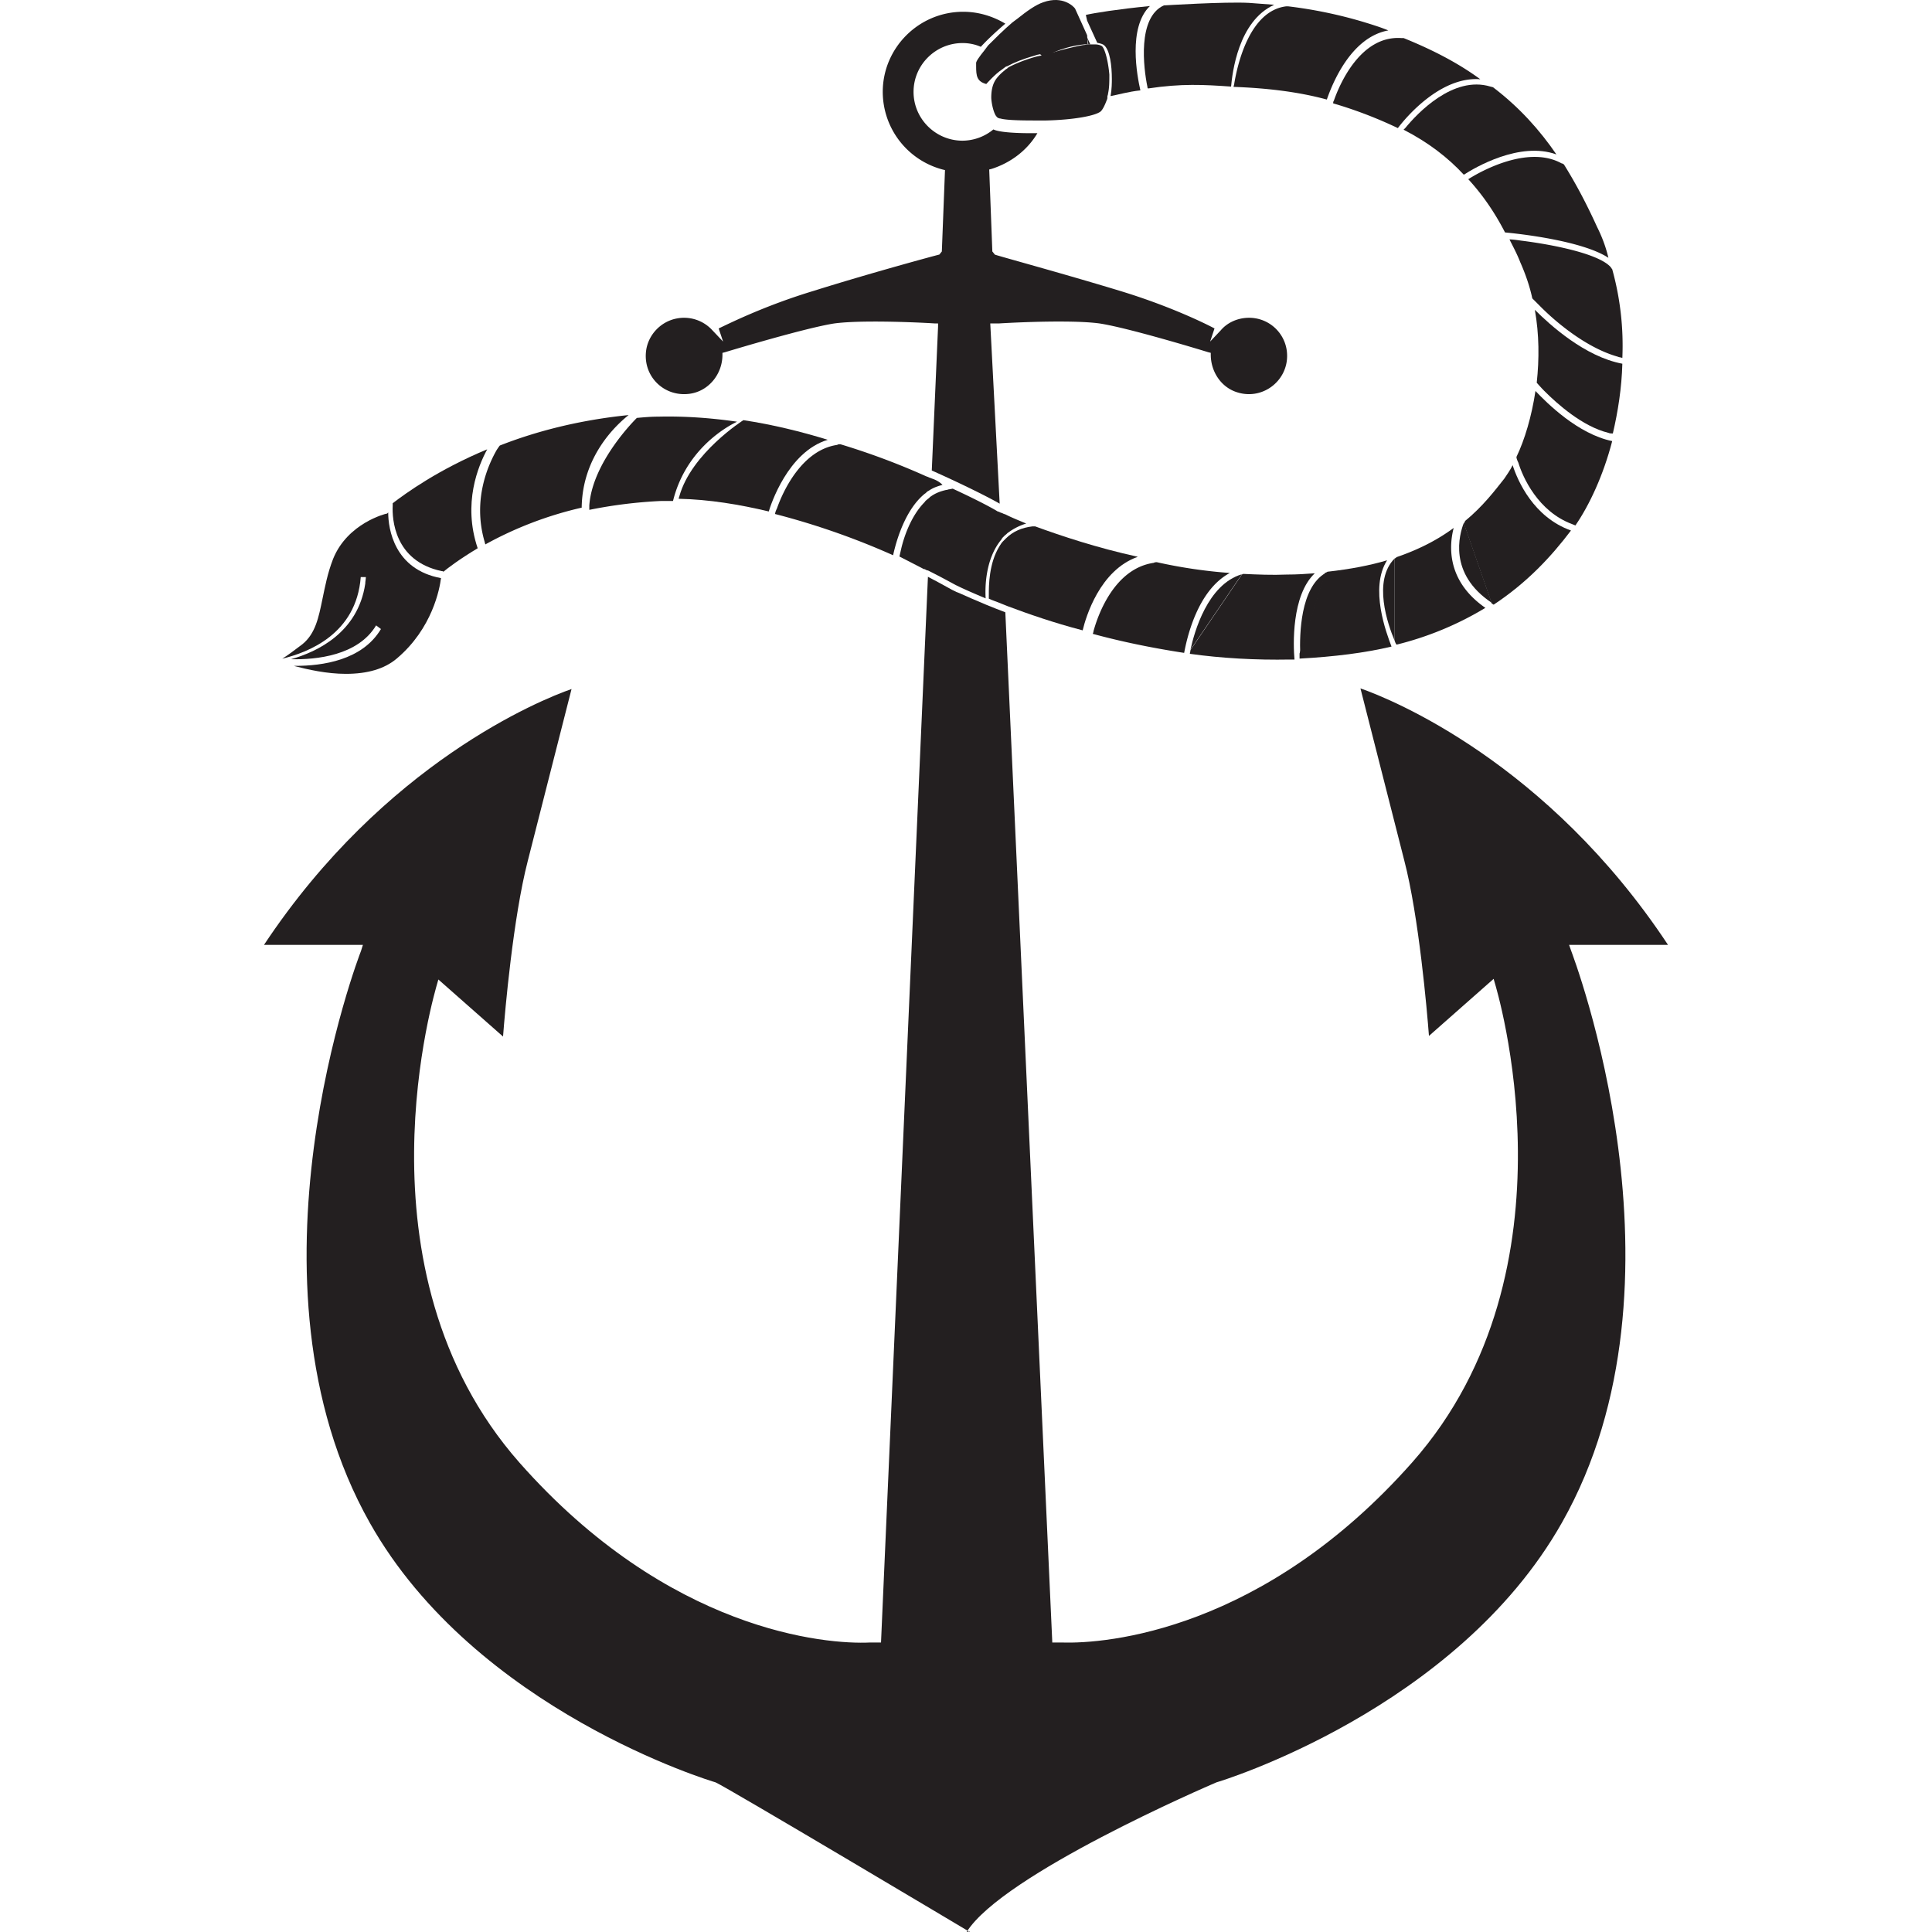 <!-- Retrieved from original site -->
<svg preserveAspectRatio="xMidYMid meet" data-bbox="33.505 8.5 132.992 182.999" viewBox="33.505 8.5 132.992 182.999" height="200" width="200" xmlns="http://www.w3.org/2000/svg" data-type="color" role="presentation" aria-hidden="true"><defs><style>#comp-kmtsx79j svg [data-color="1"] {fill: #FFFFFF;}</style></defs>
    <g>
        <path d="M102.299 39.135h.851c.948-.059 3.32-.178 5.631-.178 1.719 0 2.964.059 3.853.178 2.727.415 9.544 2.49 10.314 2.727l.237.059v.171c0 1.542.906 2.999 2.358 3.519 2.445.876 4.874-.955 4.874-3.394a3.593 3.593 0 0 0-3.616-3.616c-1.008 0-2.015.415-2.668 1.186l-1.008 1.067.415-1.245c-.889-.474-4.268-2.134-8.951-3.557-5.454-1.66-11.796-3.379-11.856-3.438l-.237-.296-.296-7.765.237-.059c1.838-.593 3.379-1.778 4.327-3.379h-.716c-1.072 0-2.858-.059-3.453-.356a4.636 4.636 0 0 1-2.918 1.067c-2.56 0-4.644-2.075-4.644-4.624s2.084-4.624 4.644-4.624c.595 0 1.191.119 1.727.356.655-.711 1.489-1.482 2.322-2.193-1.191-.711-2.56-1.126-3.989-1.126-4.228 0-7.621 3.438-7.621 7.588a7.618 7.618 0 0 0 5.657 7.35l.238.059-.298 7.706-.238.296c-.06 0-6.431 1.719-11.909 3.438-4.704 1.423-8.098 3.142-8.991 3.557l.417 1.245-1.012-1.067a3.625 3.625 0 0 0-3.322-1.13c-1.555.266-2.791 1.565-2.966 3.133-.265 2.378 1.707 4.317 4.104 4.012 1.818-.231 3.136-1.861 3.136-3.694v-.186l.238-.059c.774-.237 7.681-2.312 10.36-2.727.893-.119 2.144-.178 3.87-.178 2.322 0 4.763.119 5.657.178h.298v.296l-.595 13.634c3.453 1.541 5.835 2.786 6.431 3.142l-.892-17.073z" fill="#231F20" data-color="1"></path>
        <path d="M98.859 64.455c-.06 0-.961-.541-2.463-1.322l-4.445 100.944H90.93c-4.205.212-19.102-1.05-33.218-17.028-16.158-18.321-7.869-45.051-7.809-45.352l.12-.42 6.127 5.406c.18-2.403.961-11.293 2.343-16.639l4.145-16.279c-2.943 1.021-17.72 7.028-29.133 24.236h9.371l-.18.572c-.12.3-12.074 31.296.841 54.182 10.031 17.78 32.497 24.508 32.737 24.568.901.36 24.087 14.176 24.087 14.176v-.06l-.3.06c3.424-5.466 22.826-13.816 23.667-14.176.24-.06 22.706-6.848 32.737-24.628 12.915-22.826.961-53.821.841-54.182l-.18-.512h9.371c-11.413-17.268-26.19-23.275-29.133-24.296l4.145 16.279c1.382 5.286 2.162 14.236 2.343 16.639l6.127-5.406.12.42c.06.24 8.35 27.031-7.809 45.352-14.116 15.978-29.013 17.24-33.218 17.088h-.901v-.089l-4.445-97.491c-2.703-1.021-4.385-1.862-4.625-1.922l-.242-.12z" fill="#231F20" data-color="1"></path>
        <path d="M113.095 12.796c.541.481.721 1.922.721 3.184 0 .3 0 .961-.12 1.622.661-.12 1.682-.42 2.823-.541-.3-1.322-1.201-5.947.901-7.989-3.063.3-5.286.661-6.067.841l.12.541.961 2.102c.3.06.541.12.661.24z" fill="#231F20" data-color="1"></path>
        <path d="M139.885 61.572c-1.622.481-3.484.841-5.646 1.081-.06.06-.12.06-.24.12l-2.403 7.629v.481c3.304-.18 6.187-.541 8.71-1.141-.481-1.262-2.102-5.527-.421-8.17z" fill="#231F20" data-color="1"></path>
        <path d="M151.779 52.562c-.24.481-.541.901-.781 1.261-.901 1.141-2.042 2.643-3.724 4.025 0 .06-.06.12-.12.24l2.643 7.569c.06.06.12.06.18.12 3.184-2.102 5.466-4.565 7.328-7.028-3.544-1.262-5.045-4.686-5.526-6.187z" fill="#231F20" data-color="1"></path>
        <path d="M146.193 58.508c-1.382 1.021-3.124 1.982-5.406 2.763-.06.06-.12.12-.18.12V69.2c.06.18.12.3.18.36a30.28 30.28 0 0 0 8.41-3.484c-3.725-2.582-3.425-5.946-3.004-7.568z" fill="#231F20" data-color="1"></path>
        <path d="M133.038 62.802c-.841.06-1.682.12-2.643.12-1.401.061-2.802-.002-4.14-.063l-.124.063-4.866 7.148c0 .12-.06.24-.06.36 3.003.42 6.247.601 9.491.541h.42c-.121-1.321-.301-6.067 1.922-8.169z" fill="#231F20" data-color="1"></path>
        <path d="M55.85 50.699c-.06.06-.18.24-.3.42-.721 1.261-2.343 4.625-1.141 8.71 0 .06.06.18.06.24a35.008 35.008 0 0 1 9.13-3.484c.06-4.866 3.244-7.809 4.445-8.77-4.746.482-8.831 1.563-12.194 2.884z" fill="#231F20" data-color="1"></path>
        <path d="M70.867 47.965c-.721 0-1.382.06-2.042.12 0 0-4.205 4.085-4.505 8.289v.42a44.61 44.61 0 0 1 6.788-.841h1.141c1.141-4.625 4.685-6.848 6.067-7.509-2.464-.359-4.986-.539-7.449-.479z" fill="#231F20" data-color="1"></path>
        <path d="M78.916 48.297s-4.926 3.124-6.067 7.208c0 .06-.06.12-.06.24 2.883.06 5.767.541 8.53 1.201.18-.601 1.802-5.646 5.586-6.788-2.523-.78-5.226-1.441-7.989-1.861z" fill="#231F20" data-color="1"></path>
        <path d="M54.648 51.06c-4.625 1.922-7.689 4.145-8.95 5.106v.24c-.06 1.201.12 5.226 4.625 6.187.06 0 .12 0 .18.06.36-.3 1.442-1.141 3.244-2.223-1.441-4.264.06-7.808.901-9.37z" fill="#231F20" data-color="1"></path>
        <path d="M45.272 57.039s-.058.058 0 0l-.116.116h-.047c-.059 0-3.687.892-5.055 4.282-.535 1.368-.773 2.676-1.011 3.806-.357 1.725-.654 3.271-1.903 4.282-.773.595-1.427 1.071-1.903 1.368 2.438-.595 7.018-2.319 7.434-7.732h.484c0 .229-.057.4-.057.629-.687 4.634-4.577 6.465-7.037 7.151 2.403.057 6.35-.343 8.066-3.204l.229.172.229.172c-1.773 2.975-5.549 3.49-8.124 3.49h-.141c1.337.349 3.139.756 4.941.756 2.035 0 3.662-.465 4.825-1.453 3.372-2.848 4.069-6.627 4.185-7.615-4.418-.814-4.999-4.65-4.999-6.22z" fill="#231F20" data-color="1"></path>
        <path d="M103.904 57.307c-.12-.06-.24-.12-.3-.12-.12-.06-.24-.12-.3-.12-.12-.06-.24-.12-.3-.12-.481-.3-1.802-1.021-4.265-2.162l-.3.06c-.12 0-.18.06-.3.06-.541.12-1.021.3-1.442.601-.12.06-.18.18-.3.24-.12.12-.24.18-.3.3-1.322 1.322-1.982 3.364-2.223 4.385l-.18.781 2.102 1.081c.12.06.18.12.3.12.12.06.18.12.3.12 1.682.841 2.703 1.442 2.763 1.442l.24.12c.12.06 1.021.481 2.463 1.081-.06-.961-.06-3.724 1.502-5.586 0-.06.06-.06.06-.12l.3-.3c.12-.06.18-.18.3-.24a5.531 5.531 0 0 1 1.682-.841c-.72-.301-1.321-.542-1.802-.782z" fill="#231F20" data-color="1"></path>
        <path d="M106.547 58.357h-.24c-1.021.12-1.862.481-2.523 1.141l-.24.24-.06.06c-.12.12-.18.24-.3.42-1.021 1.622-1.021 3.784-1.021 4.625v.36c.36.18.781.3 1.201.481.12.06.18.06.3.12s.18.06.3.12c1.922.721 4.325 1.562 7.088 2.283.3-1.261 1.622-5.707 5.226-6.968-3.844-.84-7.268-1.981-9.731-2.882z" fill="#231F20" data-color="1"></path>
        <path d="M118.081 61.752c-.12 0-.18 0-.3.06-3.724.541-5.286 4.926-5.707 6.487 0 .12-.06.18-.06.24 2.643.721 5.526 1.322 8.65 1.802.24-1.261 1.201-5.887 4.325-7.569a47.453 47.453 0 0 1-6.908-1.02z" fill="#231F20" data-color="1"></path>
        <path d="M121.264 70.042l4.866-7.148c-3.244.96-4.505 5.466-4.866 7.148z" fill="#231F20" data-color="1"></path>
        <path d="M131.656 70.402l2.403-7.629c-2.403 1.382-2.463 5.827-2.403 7.629z" fill="#231F20" data-color="1"></path>
        <path d="M140.606 69.201v-7.809c-2.102 2.102-.66 6.247 0 7.809z" fill="#231F20" data-color="1"></path>
        <path d="M149.797 65.596l-2.643-7.569c-.421 1.082-1.502 4.806 2.643 7.569z" fill="#231F20" data-color="1"></path>
        <path d="M153.941 45.534c-.36 2.403-1.021 4.625-1.802 6.247 0 .12.06.3.18.541.42 1.382 1.862 4.625 5.106 5.827.12.06.18.06.3.12 1.322-1.922 2.643-4.745 3.484-7.989-3.243-.662-6.186-3.605-7.268-4.746z" fill="#231F20" data-color="1"></path>
        <path d="M153.881 37.845c.42 2.343.42 4.685.18 6.908.12.12.36.42.721.781 1.201 1.201 3.604 3.364 6.067 3.965.12.06.3.06.42.06.481-2.042.841-4.325.901-6.608-3.543-.661-6.847-3.665-8.289-5.106z" fill="#231F20" data-color="1"></path>
        <path d="M161.21 34c-.06-.06-.12-.18-.18-.24-1.201-1.261-5.526-2.102-8.41-2.463-.42-.06-.841-.12-1.141-.12.36.721.721 1.382 1.021 2.162.481 1.081.901 2.283 1.141 3.424l.841.841c1.382 1.382 4.265 3.844 7.268 4.685.12.06.3.06.42.12a27.016 27.016 0 0 0-.96-8.409z" fill="#231F20" data-color="1"></path>
        <path d="M159.768 29.976c-.901-1.982-1.922-3.965-3.124-5.887a.455.455 0 0 0-.24-.12c-2.943-1.622-7.028.42-8.53 1.322-.12.06-.18.12-.3.18 1.382 1.502 2.523 3.184 3.484 5.046 1.322.12 7.328.781 9.791 2.403-.24-1.022-.6-1.983-1.081-2.944z" fill="#231F20" data-color="1"></path>
        <path d="M149.917 16.761c-.06 0-.18-.06-.24-.06-3.544-1.081-6.968 2.583-8.049 3.904l-.18.18c2.343 1.201 4.205 2.643 5.707 4.265 1.021-.661 5.286-3.184 8.77-1.922-1.563-2.283-3.485-4.445-6.008-6.367z" fill="#231F20" data-color="1"></path>
        <path d="M141.447 12.104h-.24c-3.844-.24-5.827 4.385-6.367 5.947-.06.06-.06.18-.06.24.18.06.42.12.601.18a41.027 41.027 0 0 1 5.526 2.162c.721-.961 4.025-4.926 7.809-4.625-2.043-1.501-4.446-2.763-7.269-3.904z" fill="#231F20" data-color="1"></path>
        <path d="M137.723 10.602a42.457 42.457 0 0 0-7.208-1.502l-.176-.001c-3.488.416-4.63 5.526-4.93 7.329 0 .12-.06.18-.06.3 3.244.12 6.187.481 8.83 1.201.42-1.201 2.162-5.887 5.827-6.547-.721-.299-1.502-.539-2.283-.78z" fill="#231F20" data-color="1"></path>
        <path d="M126.791 8.772c-2.283-.12-7.989.24-8.049.24-2.523 1.141-1.922 5.947-1.562 7.689v-.06c0 .12 0 .18.06.24 3.184-.481 5.286-.36 7.869-.18.12-1.261.661-6.187 4.085-7.749-.782-.06-1.563-.12-2.403-.18z" fill="#231F20" data-color="1"></path>
        <path d="M111.473 11.835l-.541-1.201-.601-1.322c-.12-.18-1.141-1.261-3.003-.601-.721.24-1.562.841-2.463 1.562-.06.06-.18.12-.24.18s-.18.12-.24.18c-.841.721-1.622 1.502-2.283 2.162-.06.06-.12.18-.18.24s-.12.18-.18.24c-.481.601-.841 1.081-.781 1.261v.24c0 .901.06 1.442.961 1.682 0 0 .841-.961 1.502-1.382.06-.06.18-.12.24-.18s.18-.12.24-.12c.661-.36 1.562-.721 2.643-1.021l.18-.06.3-.06.3.269h.06c1.382-.749 2.763-1.11 3.844-1.201h.3l-.058-.868z" fill="#231F20" data-color="1"></path>
        <path d="M111.773 12.705l-.3-.661.12.661h.18z" fill="#231F20" data-color="1"></path>
        <path d="M112.898 12.891c-.062-.062-.311-.186-.684-.186h-.621c-.186 0-.311.062-.497.062-.994.186-2.237.497-3.418.87l-.249.062-.311.062-.311.062a13.714 13.714 0 0 0-2.672.994c-.124.062-.186.124-.249.186-.124.062-.186.124-.249.186a4.231 4.231 0 0 0-.746.746c-.373.497-.497 1.119-.497 1.802 0 .311.124 1.119.373 1.616.062.124.124.186.186.249l.062.062c.062 0 .124.062.249.062.435.124 1.429.186 3.107.186h1.243c2.548-.062 4.66-.435 5.158-.87.186-.186.373-.559.559-1.056.062-.124.062-.186.062-.311 0-.124.062-.186.062-.311.124-.559.124-1.119.124-1.802-.122-1.366-.432-2.422-.681-2.671z" fill="#231F20" data-color="1"></path>
        <path d="M96.756 53.823c-.12-.06-.18-.06-.3-.12s-.18-.06-.3-.12a67.429 67.429 0 0 0-8.049-3.003c-.12 0-.24 0-.3.06-3.364.481-5.166 4.445-5.707 6.007-.12.24-.18.42-.18.541a70.644 70.644 0 0 1 11.173 3.904c.06-.18.781-4.025 3.003-5.827.12-.06.18-.18.3-.24s.18-.12.3-.18c.3-.18.661-.3 1.081-.42-.3-.302-.66-.482-1.021-.602z" fill="#231F20" data-color="1"></path>
    </g>
</svg>